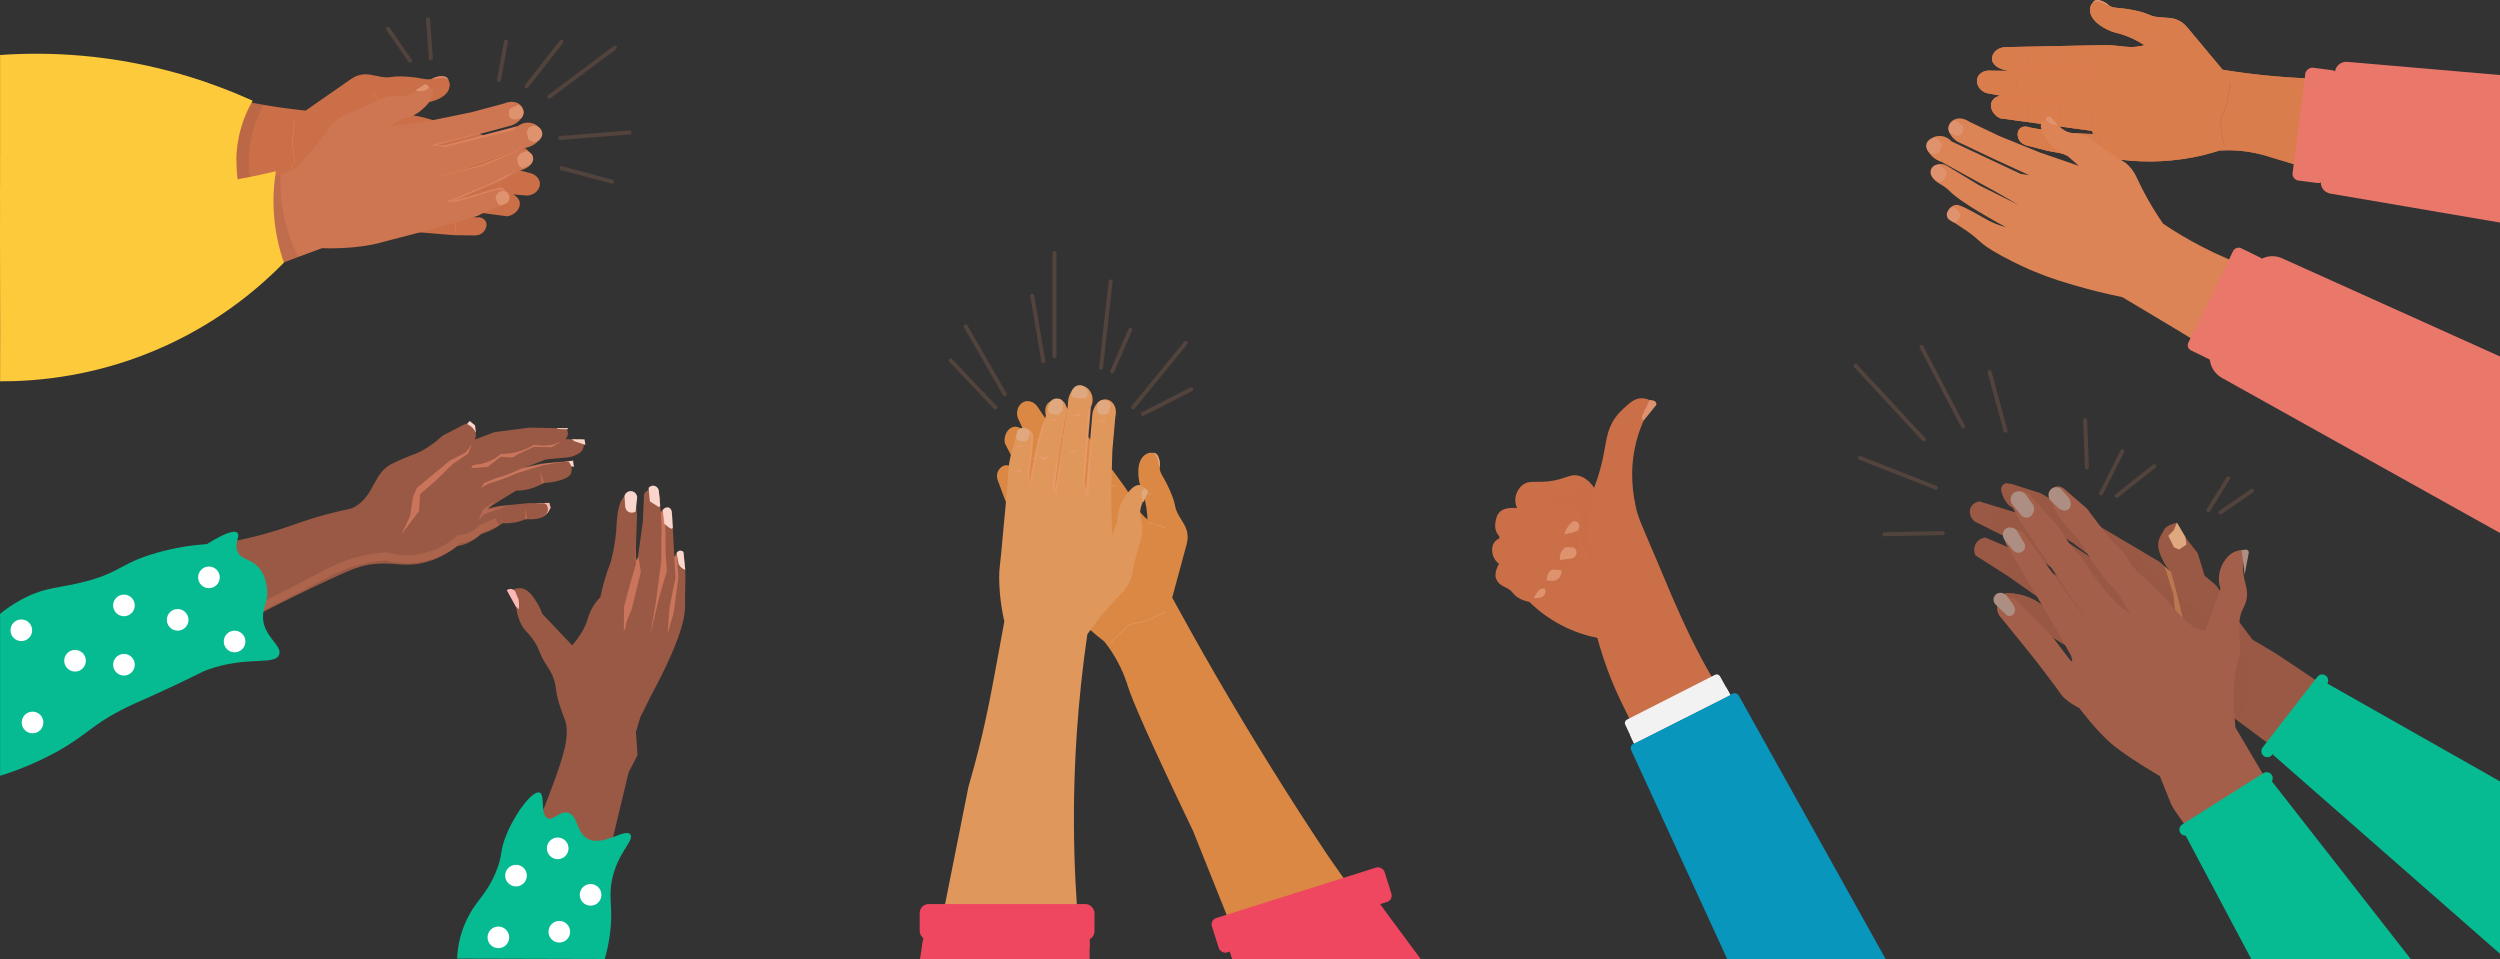 <?xml version="1.0" encoding="UTF-8"?><svg xmlns="http://www.w3.org/2000/svg" viewBox="0 0 2621.06 1005.43"><rect x="0" y="0" width="2621.06" height="1005.43" fill="#333333" stroke="none"/><defs><style>.cls-1,.cls-2{fill:#0996bc;}.cls-3{fill:#fab7b6;}.cls-4{fill:#fff;}.cls-5{fill:#ce7651;}.cls-6,.cls-7,.cls-8{fill:#995944;}.cls-9,.cls-10,.cls-11,.cls-7,.cls-12,.cls-13,.cls-8,.cls-14,.cls-15,.cls-16,.cls-17,.cls-18,.cls-19,.cls-20,.cls-21,.cls-2,.cls-22,.cls-23,.cls-24{mix-blend-mode:multiply;}.cls-9,.cls-11,.cls-16,.cls-18,.cls-20,.cls-21,.cls-24{opacity:.5;}.cls-9,.cls-25{fill:#fcca3a;}.cls-26,.cls-23{fill:#ef4760;}.cls-10{opacity:.2;}.cls-11,.cls-19,.cls-27{fill:#cb6f48;}.cls-28{isolation:isolate;}.cls-29,.cls-20{fill:#df975c;}.cls-7,.cls-12,.cls-30,.cls-14,.cls-15,.cls-31,.cls-17,.cls-19{opacity:.3;}.cls-32{fill:#a35f49;}.cls-12,.cls-33,.cls-21{fill:#fa9172;}.cls-34,.cls-17,.cls-18{fill:#da7d4d;}.cls-13,.cls-35{fill:#f2f2f2;}.cls-36{fill:#df926e;}.cls-15,.cls-24{fill:#fb9d82;}.cls-37{fill:#dfa87f;}.cls-31{mix-blend-mode:screen;}.cls-38{fill:#996953;}.cls-39{fill:#dc8456;}.cls-40{fill:#fad5cb;}.cls-41{fill:#da8844;}.cls-42{fill:#e9786a;}.cls-43{fill:#06bb92;}.cls-44{fill:#ad8e82;}</style></defs><g class="cls-28"><g id="dark"><path class="cls-41" d="m1392.95,898.26c-39.78-59.71-79.5-123.25-118.52-190.68-15.77-27.26-30.92-54.28-45.47-81.01,5.07-18.7,10.13-37.41,15.2-56.11.54-1.98,1.15-5.04.97-8.72-.43-8.77-4.99-13.75-9.22-21.28-5.72-10.19-1.86-9.08-9.12-25.8-7.31-16.83-11.19-17.88-10.99-25.69.06-2.41.56-7.47-2.57-11.14-.71-.83-2.46-2.59-5.09-3.08-4.14-.77-7.69,2.12-8.49,2.78-8.48,6.92-7.08,24.15-3.11,35.22.52,1.44,1.01,2.59,1.33,3.31,1.55,4.57,3.03,10.05,4.02,16.33.7,4.49,1.03,8.64,1.14,12.36-1.58-1.34-3.92-3.47-6.42-6.38-5.86-6.82-7.43-11.91-12.97-21.05-1.72-2.84-4.32-6.88-7.87-11.57-19.05-26.07-38.11-52.14-57.16-78.22-.22-.35-5.29-8.07-13.26-7.47-.66.05-4.19.31-6.62,2.67-4.36,4.23-3.89,13.98,2.38,23.39-4.21-6.21-8.42-12.41-12.63-18.62-3.03-5.29-8.8-7.92-13.59-6.7-6.28,1.61-10.73,9.81-7.57,17.79,1.89,4.15,3.77,8.31,5.66,12.46-.64-.58-5.19-4.59-10.38-3.5-5.84,1.23-10.58,8.49-9.12,17.13,14.83,28.84,29.66,57.69,44.49,86.53-.7.92-1.39,1.84-2.09,2.76-5.53-8.24-11.18-17.31-16.74-27.22-6.16-10.98-11.4-21.52-15.87-31.42-.72-3.83-3.47-6.82-6.86-7.49-5.44-1.06-9.1,4.5-9.48,5.1-3.03,4.77-1.09,9.99-.86,10.6,2.63,7.06,5.26,14.11,7.89,21.17l16.99,37.37,12.74,17.3c8.55,18.85,22.43,43.3,44.99,67.1,9.92,10.47,19.87,19.07,29.1,26.08,2.68,3.37,6.64,8.65,10.75,15.53,9.15,15.32,13.02,28.42,13.99,31.53,4.37,14.01,21.05,53.03,68.37,151.73,17.93,44.83,35.73,89.24,53.67,134.07h163.75c-25.22-35.87-50.14-71.31-75.36-107.18Z"/><path class="cls-37" d="m1211.68,477.17c1.94,2.19,2.18,4.69,2.22,5.51l1.94,8.32c.67-4.29.03-7.61-.51-9.54-.7-2.47-1.45-5.01-3.77-6.17-1.28-.64-2.57-.64-3.42-.54.8.3,2.26.97,3.54,2.42Z"/><g class="cls-22"><rect class="cls-29" x="1085.68" y="456.86" width="16.81" height=".84" transform="translate(-81.89 609.65) rotate(-30.07)"/></g><g class="cls-22"><rect class="cls-29" x="1105.79" y="489.31" width="17.49" height=".84" transform="translate(-90.82 660.44) rotate(-31.78)"/></g><g class="cls-22"><rect class="cls-29" x="1122.97" y="522.59" width="21.48" height=".84" transform="translate(-89.29 774.24) rotate(-36.37)"/></g><g class="cls-22"><rect class="cls-29" x="1110.86" y="451.99" width="19.58" height=".84" transform="translate(-64.24 690.25) rotate(-33.33)"/></g><g class="cls-22"><rect class="cls-29" x="1132.78" y="481.24" width="17.87" height=".84" transform="translate(-95.86 544.18) rotate(-25.77)"/></g><g class="cls-22"><rect class="cls-29" x="1150.07" y="511.15" width="20.88" height=".84" transform="translate(-99.01 362.89) rotate(-17.06)"/></g><g class="cls-22"><rect class="cls-29" x="1068.83" y="483.59" width="17.25" height=".84" transform="translate(-90.16 662.43) rotate(-32.88)"/></g><g class="cls-22"><rect class="cls-29" x="1086.05" y="512.57" width="15.59" height=".84" transform="translate(-105.68 657.23) rotate(-31.98)"/></g><g class="cls-22"><rect class="cls-29" x="1099.71" y="542.58" width="19.94" height=".84" transform="translate(-114.69 707.79) rotate(-33.74)"/></g><g class="cls-22"><rect class="cls-29" x="1055.57" y="518.8" width="13.82" height=".84" transform="translate(-117.9 447.39) rotate(-22.56)"/></g><g class="cls-22"><rect class="cls-29" x="1066.89" y="543.75" width="16.24" height=".84" transform="translate(-129.69 565.56) rotate(-27.87)"/></g><g class="cls-22"><rect class="cls-29" x="1081.21" y="567.38" width="17.58" height=".84" transform="translate(-65.98 985.18) rotate(-47.37)"/></g><g class="cls-22"><rect class="cls-29" x="1213.13" y="540.69" width=".84" height="19.8" transform="translate(311.87 1531.82) rotate(-71.82)"/></g><g class="cls-22"><rect class="cls-29" x="1200.16" y="517.32" width="7.63" height=".84" transform="translate(-73.4 224.63) rotate(-10.35)"/></g><g class="cls-22"><polygon class="cls-29" points="1164.67 674.6 1164.02 674.06 1168.71 668.4 1183.81 654.56 1183.92 654.53 1200.97 650.86 1222.53 640.89 1222.89 641.65 1201.19 651.67 1184.21 655.33 1169.31 668.98 1164.67 674.6"/></g><path class="cls-29" d="m1052.93,651.55c-1.17,6.57-2.91,16.26-5.07,27.99-6.19,33.62-10,54.28-14.58,75.25-3.75,17.16-9.46,41.15-17.92,70.03-11.99,60.35-23.99,120.27-35.98,180.62h154.67c-7.59-68.79-10.99-147.49-5.25-234.67,2.45-37.25,6.34-72.56,11.2-105.77,8.75-12.5,16.6-21.94,22-28.09,13.77-15.7,17.81-17.17,22.45-26.99,3.6-7.61,1-6.36,8.19-32.14,3.59-12.87,4.95-15.75,5.02-22.53.11-11.26-3.57-12.32-2.04-20.97,1.77-10.02,7.76-14.56,5.13-20.65-.16-.38-1.82-4.08-5.2-4.95-7.77-2-16.83,12.97-17.68,14.38-2.33,3.85-6.23,11.69-6.36,23.41-1.84,4.83-3.67,9.66-5.51,14.49-.37-14.16-.74-28.33-1.1-42.49.44-15.34.88-30.69,1.31-46.03,1.04-11.74,2.07-23.48,3.11-35.22,1.74-6.93-.21-13.53-4.79-16.65-.68-.46-3.23-2.09-6.52-1.86-5.73.4-11.1,6.29-12.65,14.71-1.18,13.51-2.36,27.01-3.54,40.52-1.04,13.88-2.07,27.76-3.11,41.64l-1.85-8.74c2.2-26.57,4.4-53.13,6.6-79.7.66-1.23,3.12-6.16,1.51-12.15-.35-1.29-1.8-6.7-6.98-9.36-.91-.46-4.67-2.4-8.72-.97-3.35,1.18-4.96,3.97-6.38,6.42-3.06,5.29-3.42,10.7-3.27,14.14-3.3,22.14-6.6,44.29-9.89,66.43l-4.16,24.64c1.6-15.23,3.2-30.46,4.8-45.69,2.47-12.96,4.94-25.91,7.4-38.87,1.23-5.03-.91-10.05-4.89-12.13-3.61-1.89-7.85-.9-10.48,1.02-3.71,2.71-4.4,7.42-4.87,10.24-2.61,15.47-4.66,8.47-11.01,37.82-1.62,7.49-2.62,13.22-3.72,19.45-1.71,9.75-2.93,17.95-3.75,23.91-.79-8.2-.37-14.76.15-19.19.82-7.01,2.57-14.58,3.93-27.67.63-6.03.81-9.72-1.67-12.5-2.39-2.68-6.71-3.92-10.03-2.73-5.34,1.91-6.9,9.69-7.8,13.94-1.24,5.85-3.93,11.38-5.37,20.34-1.03,6.43-1.27,11.33-1.35,12.8-1.01,19.87-3.43,39.64-5.1,59.46-3.4,40.42-4.38,38.05-4.26,49.65.21,19.43,3.06,35.22,5.4,45.41Z"/><path class="cls-37" d="m1150.33,423.88c-.08,1.89-.16,3.78-.25,5.66-.02.35.03.7.13,1.03.46,1.46,2.12,5.17,6.93,4.27,5.96-1.12,5.56-3.4,5.56-3.4.55-2.15,1.09-4.3,1.64-6.44.27-1.05-.04-2.18-.82-2.93-2.24-2.16-5.25-3.16-8.07-2.56-1.96.41-3.36,1.49-4.23,2.36-.54.54-.86,1.26-.89,2.02Z"/><path class="cls-37" d="m1124.1,415.72l1.12,1.31c4.76.38,7.48.6,12.23.99l1.43-1.21c.41-.35.71-.8.9-1.3.46-1.29,1.05-3.76-.03-6.34-1.56-3.72-5.88-5.94-9.73-5.05-3.61.83-5.33,4.05-5.73,4.87-.96,1.97-1.01,3.86-.9,5.07.06.62.31,1.2.71,1.67Z"/><path class="cls-37" d="m1102.84,434.19l5.45.44c.88.07,1.75-.25,2.38-.87l2.66-2.63c.53-.52.84-1.22.9-1.96.16-2.08-.01-4.82.21-6.77.06-.55-.02-1.1-.26-1.6-1.09-2.24-2.8-2.61-5.53-2.94-3.54-.43-7.07,1.65-8.57,5.11-.09.21-.15.43-.19.65-.35,1.9-.71,3.8-1.06,5.71-.18.99.13,2,.84,2.71l1.28,1.28c.51.51,1.18.82,1.9.87Z"/><path class="cls-37" d="m1069.33,462.34l3.45.48c1.33.19,2.67-.21,3.68-1.09l.81-.71c.79-.69,1.33-1.62,1.51-2.65.22-1.25.39-2.7.63-3.91.39-2.01-.61-4.08-2.45-4.96-.81-.39-1.77-.63-2.86-.83-3.06-.55-6.15.91-7.58,3.62-.18.33-.29.7-.36,1.07-.24,1.15-.48,2.29-.72,3.44-.31,1.51.14,3.07,1.22,4.17.73.74,1.66,1.22,2.67,1.36Z"/><path class="cls-37" d="m1199.85,511.42c-.82,1.17-1.64,2.35-2.46,3.52-.4,1.78-.8,4.82.17,8.29.36,1.3.85,2.4,1.33,3.31,1.65-3.87,3.29-7.73,4.94-11.6-1.33-1.17-2.66-2.35-3.98-3.52Z"/><path class="cls-27" d="m120.76,65.71c30.46,12.47,66.65,24.88,108.06,34.68,33.23,7.86,64.05,12.69,91.58,15.58,15.91-11.06,31.82-22.12,47.73-33.18,1.69-1.17,4.36-2.78,7.89-3.85,8.4-2.54,14.63.08,23.14,1.52,11.52,1.96,9.18-1.31,27.37-.09,18.31,1.22,20.61,4.53,27.89,1.72,2.25-.87,6.85-3.04,11.36-1.33,1.02.39,3.26,1.44,4.61,3.75,2.12,3.64.58,7.95.24,8.93-3.67,10.31-20.37,14.79-32.12,14.77-1.53,0-2.78-.08-3.56-.14-4.83.08-10.49.52-16.72,1.71-4.47.85-8.49,1.94-12.02,3.09,1.79,1.03,4.59,2.52,8.17,3.9,8.39,3.22,13.72,3,24.18,5.14,3.25.67,7.93,1.75,13.54,3.52,30.96,9.18,61.92,18.35,92.88,27.53.4.09,9.38,2.27,11.5,9.98.18.64,1.11,4.05-.29,7.13-2.52,5.53-11.86,8.37-22.83,5.63,7.26,1.88,14.52,3.76,21.78,5.63,6,1.08,10.42,5.63,10.88,10.55.6,6.45-5.63,13.41-14.21,13.11-4.55-.38-9.09-.76-13.64-1.14.77.41,6.07,3.34,6.79,8.6.81,5.92-4.44,12.82-13.07,14.35-32.15-4.27-64.3-8.53-96.45-12.8-.63.97-1.27,1.93-1.9,2.9,9.62,2.44,20.06,4.7,31.26,6.61,12.41,2.11,24.1,3.5,34.92,4.38,3.85-.61,7.59.97,9.36,3.95,2.83,4.76-1.18,10.08-1.62,10.64-3.48,4.46-9.04,4.39-9.69,4.37-7.53-.1-15.06-.21-22.59-.31l-40.91-3.43-20.57-6.18c-20.63-1.71-48.32-6.57-78.32-19.8-13.2-5.82-24.64-12.3-34.35-18.63-4.08-1.39-10.38-3.34-18.24-4.9-16.47-3.26-29.36-2.75-34.4-2.57-20.32.72-80.14,1.98-161.38,4.22-1.42-16.08-1.69-41.27,6.4-70.53,7.3-26.4,18.68-46.25,27.35-58.98Z"/><path class="cls-36" d="m466.91,82c-2.72-1.09-5.15-.47-5.94-.24l-8.49.97c3.82-2.07,7.16-2.59,9.16-2.73,2.56-.17,5.2-.32,7.08,1.47,1.03.99,1.47,2.21,1.66,3.04-.55-.65-1.68-1.8-3.47-2.52Z"/><g class="cls-22"><rect class="cls-34" x="516.78" y="185.64" width="16.81" height=".84" transform="translate(247.32 669.01) rotate(-79.59)"/></g><g class="cls-22"><rect class="cls-34" x="479.01" y="177.3" width="17.49" height=".84" transform="translate(211.98 617.53) rotate(-77.93)"/></g><g class="cls-22"><rect class="cls-34" x="439.22" y="170.42" width="21.48" height=".84" transform="translate(156.78 552.55) rotate(-73.26)"/></g><g class="cls-22"><rect class="cls-34" x="511.05" y="158.99" width="19.58" height=".84" transform="translate(242.38 627.54) rotate(-76.27)"/></g><g class="cls-22"><rect class="cls-34" x="477.28" y="148.98" width="17.87" height=".84" transform="translate(285.87 616.93) rotate(-83.89)"/></g><g class="cls-22"><rect class="cls-34" x="451.3" y="131.33" width=".84" height="20.88" transform="translate(-5.96 20.62) rotate(-2.6)"/></g><g class="cls-22"><rect class="cls-34" x="496.98" y="210.29" width="17.25" height=".84" transform="translate(184.96 654.81) rotate(-76.79)"/></g><g class="cls-22"><rect class="cls-34" x="465.01" y="204.6" width="15.59" height=".84" transform="translate(171.77 623.3) rotate(-77.7)"/></g><g class="cls-22"><rect class="cls-34" x="429.24" y="199.78" width="19.94" height=".84" transform="translate(138.19 577.53) rotate(-75.92)"/></g><g class="cls-22"><rect class="cls-34" x="470.58" y="236.24" width="13.82" height=".84" transform="translate(216.93 701.54) rotate(-87.09)"/></g><g class="cls-22"><rect class="cls-34" x="441.65" y="232.82" width="16.24" height=".84" transform="translate(154.75 645.14) rotate(-81.8)"/></g><g class="cls-22"><rect class="cls-34" x="413.69" y="226.66" width="17.58" height=".84" transform="translate(24.72 495.1) rotate(-62.23)"/></g><g class="cls-22"><rect class="cls-34" x="396.72" y="95.03" width=".84" height="19.8" transform="translate(19.1 265.61) rotate(-37.83)"/></g><g class="cls-22"><rect class="cls-34" x="430.88" y="99.09" width=".84" height="7.63" transform="translate(-10.95 70.93) rotate(-9.28)"/></g><g class="cls-22"><polygon class="cls-34" points="297.51 193.1 296.79 192.67 300.54 186.35 308.36 167.79 306.09 150.52 306.1 150.47 308.24 126.76 309.08 126.84 306.94 150.5 309.23 167.91 309.18 168.01 301.29 186.73 297.51 193.1"/></g><path class="cls-19" d="m261.1,172.98c10.51.72,26.47.27,42.44-7.72,22.94-11.48,20.1-25.61,47.91-45.39,17.08-12.15,42.27-23.98,59.43-22.75,2.06.15,9.13.85,18.75.06,7.46-.62,13.53-1.9,17.54-2.9l-47.76,29.35,34.05-2.66,30.29,7.61c40.96,13.36,72.52,36.64,71.99,59.25-.71,30.47-59.57,54.64-106.39,52.24-54.4-2.79-89.47-41.27-98.08-51.28-23.39-.43-46.79-.86-70.18-1.28v-14.53Z"/><path class="cls-5" d="m337.61,260.19c-6.27,2.29-15.51,5.68-26.69,9.84-32.04,11.92-51.73,19.24-71.59,27.38-16.26,6.66-38.89,16.44-65.87,29.76-1.82.47-4.93,1.06-8.63.6-31.48-3.97-60.75-79.18-36.27-106.75,5.38-6.06,12.63-9.01,19.24-10.5,17.71-.02,37.65-1.2,59.27-4.43,41.44-6.18,75.93-17.92,102.24-29.33,10.8-10.78,18.73-20.15,23.86-26.53,13.08-16.28,13.83-20.51,22.7-26.78,6.87-4.86,6.09-2.09,30.24-13.63,12.05-5.76,14.65-7.6,21.32-8.84,11.07-2.05,12.75,1.38,21-1.62,9.56-3.48,13-10.16,19.45-8.63.4.1,4.34,1.09,5.78,4.27,3.32,7.31-9.86,18.82-11.1,19.9-3.39,2.96-10.44,8.16-21.96,10.32-4.44,2.65-8.88,5.29-13.32,7.94,14.01-2.09,28.03-4.18,42.04-6.26,15.04-3.09,30.07-6.17,45.11-9.26,11.38-3.05,22.77-6.1,34.15-9.16,6.52-2.91,13.36-2.13,17.23,1.84.57.59,2.62,2.82,2.96,6.1.59,5.72-4.28,12.02-12.3,15.01-13.1,3.5-26.2,7-39.29,10.49-13.49,3.42-26.98,6.85-40.47,10.27l8.93.31c25.79-6.76,51.57-13.53,77.36-20.29,1.1-.86,5.53-4.14,11.7-3.59,1.33.12,6.91.61,10.43,5.25.61.81,3.17,4.18,2.46,8.42-.58,3.5-3.05,5.58-5.22,7.4-4.68,3.93-9.95,5.22-13.36,5.67-21.24,7.08-42.48,14.16-63.72,21.24l-23.55,8.37c14.72-4.21,29.44-8.42,44.17-12.63,12.33-4.67,24.67-9.34,37-14.02,4.74-2.08,10.05-.85,12.79,2.72,2.48,3.23,2.25,7.58.81,10.5-2.03,4.13-6.54,5.61-9.24,6.57-14.79,5.24-7.54,6.06-35.34,17.38-7.1,2.89-12.57,4.87-18.51,7.03-9.3,3.37-17.18,5.99-22.9,7.83,8.21-.64,14.6-2.19,18.87-3.46,6.76-2.02,13.91-5.05,26.57-8.66,5.83-1.66,9.43-2.48,12.6-.51,3.05,1.89,5.02,5.93,4.42,9.41-.96,5.59-8.35,8.48-12.38,10.1-15.1,6.08-19.11,8.81-19.11,8.81-37.46,11.65-72.15,20.41-72.15,20.41-32.5,8.21-33.54,9.35-46.08,11.22-18.89,2.81-34.78,2.94-45.66,2.54Z"/><path class="cls-36" d="m546.59,123.85c-2.34.52-4.68,1.03-7.01,1.55,0,0-6.06-.07-5.99-6.13s2.39-6.06,2.39-6.06c2.51-1.13,5.01-2.25,7.52-3.38,3.45,1.71,5.61,5.02,5.5,8.46-.1,2.92-1.8,4.92-2.4,5.57Z"/><path class="cls-36" d="m558.88,148.95l-4.86-2.86c-.67-2.57-1.34-5.15-2.01-7.72l2.86-4.86c.52-.37,3.43-2.37,7.01-1.55,3.94.9,6.86,4.76,6.66,8.71-.19,3.7-3.06,5.95-3.81,6.48-2.41,1.74-4.95,1.81-5.85,1.8Z"/><path class="cls-36" d="m543.9,173.72l-2.01-7.72,3.52-5.08c2.2-.83,4.39-1.66,6.59-2.49,3.18.52,5.8,2.73,6.69,5.67,1.07,3.51-.49,7.48-3.84,9.51-2.42.9-4.84,1.81-7.26,2.71l-3.7-2.61Z"/><path class="cls-36" d="m521.61,213.33l-2.21-6.82,2.72-4.51c1.84-.74,3.68-1.48,5.52-2.23,2.77.45,5.16,2.39,6.12,4.99,1.14,3.1.05,6.62-2.71,8.43-2.03.81-4.05,1.62-6.08,2.42l-3.35-2.29Z"/><path class="cls-36" d="m450.21,91.24l-3.04,3.03c-1.68.7-4.61,1.62-8.2,1.27-1.34-.13-2.51-.42-3.49-.74,3.52-2.29,7.05-4.58,10.57-6.87,1.39,1.1,2.77,2.21,4.16,3.31Z"/><path class="cls-34" d="m2536.06,77.45c-32.68,3.97-70.86,6.36-113.39,4.86-34.12-1.2-65.12-4.71-92.44-9.2-12.42-14.87-24.84-29.75-37.26-44.62-1.32-1.58-3.47-3.83-6.59-5.8-7.43-4.68-14.13-3.79-22.72-4.65-11.63-1.16-8.51-3.69-26.37-7.33-17.98-3.66-21.07-1.09-27.35-5.72-1.94-1.43-5.8-4.74-10.6-4.28-1.09.1-3.53.53-5.44,2.4-3.01,2.95-2.67,7.52-2.59,8.55.81,10.92,15.73,19.65,27.07,22.74,1.47.4,2.7.66,3.47.8,4.64,1.35,9.98,3.28,15.68,6.07,4.08,2,7.67,4.11,10.78,6.16-2,.52-5.09,1.22-8.91,1.6-8.94.89-14.02-.74-24.68-1.44-3.31-.22-8.11-.41-13.99-.19-32.29.66-64.57,1.32-96.86,1.98-.41-.02-9.64-.3-13.73,6.58-.34.57-2.14,3.61-1.61,6.95.96,6,9.23,11.21,20.53,11.46-7.5-.11-15-.22-22.5-.33-6.07-.55-11.54,2.67-13.28,7.3-2.28,6.07,1.88,14.42,10.23,16.4,4.48.83,8.97,1.67,13.45,2.5-.85.19-6.74,1.62-8.83,6.5-2.35,5.49.89,13.54,8.81,17.29,32.13,4.39,64.27,8.78,96.4,13.17.36,1.1.71,2.2,1.07,3.3-9.93-.19-20.59-.77-31.9-1.89-12.53-1.25-24.17-3-34.84-5.02-3.55-1.61-7.58-1.07-10.07,1.33-3.99,3.85-1.53,10.04-1.26,10.69,2.17,5.22,7.56,6.62,8.19,6.78,7.29,1.89,14.58,3.78,21.87,5.67l40.36,7.51,21.47-.52c20.35,3.8,48.34,6.45,80.77,1.62,14.27-2.12,27.01-5.34,38.05-8.88,4.3-.26,10.9-.48,18.89.1,16.75,1.21,29.05,5.11,33.85,6.62,19.41,6.07,76.76,23.1,154.52,46.76,5.62-15.13,12.54-39.36,12.48-69.71-.06-27.39-5.78-49.54-10.78-64.12Z"/><path class="cls-36" d="m2197.92,1.6c2.91-.33,5.1.91,5.79,1.34l7.93,3.18c-3.13-3.01-6.22-4.39-8.11-5.05-2.42-.85-4.93-1.68-7.22-.45-1.26.68-2,1.74-2.41,2.49.71-.48,2.09-1.29,4.01-1.51Z"/><g class="cls-14"><rect class="cls-27" x="2105.79" y="86.13" width="16.81" height=".84" transform="translate(1846.32 2185.49) rotate(-85.07)"/></g><g class="cls-14"><rect class="cls-27" x="2143.76" y="87.98" width="17.49" height=".84" transform="translate(1942.17 2232.43) rotate(-86.75)"/></g><g class="cls-14"><rect class="cls-27" x="2190.35" y="81.03" width=".84" height="21.48" transform="translate(-1.58 53.03) rotate(-1.39)"/></g><g class="cls-14"><rect class="cls-27" x="2115.65" y="61.57" width="19.58" height=".84" transform="translate(2003.35 2184.82) rotate(-88.38)"/></g><g class="cls-14"><rect class="cls-27" x="2152.55" y="61.08" width="17.87" height=".84" transform="translate(1754.28 2185.17) rotate(-80.78)"/></g><g class="cls-14"><rect class="cls-27" x="2186.33" y="62.84" width="20.88" height=".84" transform="translate(1460.65 2133.99) rotate(-72.08)"/></g><g class="cls-14"><rect class="cls-27" x="2117.93" y="115.07" width="17.25" height=".84" transform="translate(1932.31 2236.31) rotate(-87.88)"/></g><g class="cls-14"><rect class="cls-27" x="2151.9" y="118.27" width="15.59" height=".84" transform="translate(1927.3 2269.12) rotate(-86.98)"/></g><g class="cls-14"><rect class="cls-27" x="2183.4" y="122.5" width="19.94" height=".84" transform="translate(2021.14 2312.97) rotate(-88.71)"/></g><g class="cls-14"><rect class="cls-27" x="2139.91" y="147.54" width="13.82" height=".84" transform="translate(1540.91 2212.8) rotate(-77.59)"/></g><g class="cls-14"><rect class="cls-27" x="2166.32" y="151.57" width="16.24" height=".84" transform="translate(1753.97 2290.81) rotate(-82.88)"/></g><g class="cls-14"><rect class="cls-27" x="2201.98" y="144.48" width=".84" height="17.58" transform="translate(18.51 476.81) rotate(-12.41)"/></g><g class="cls-14"><rect class="cls-27" x="2249.24" y="41.75" width="19.8" height=".84" transform="translate(425.47 1362.45) rotate(-36.82)"/></g><g class="cls-14"><rect class="cls-27" x="2222.92" y="30.76" width="7.63" height=".84" transform="translate(1269.25 2041.79) rotate(-65.34)"/></g><g class="cls-22"><polygon class="cls-27" points="2331.91 153.55 2329.95 146.47 2327.27 126.16 2334.08 109.98 2338.28 86.59 2339.1 86.74 2334.87 110.26 2328.13 126.28 2330.78 146.3 2332.72 153.33 2331.91 153.55"/></g><path class="cls-18" d="m2109.08,74.38c5.47-.22,10.95-.45,16.42-.67,4.74.28,9.71.45,14.89.48,6.94.03,13.52-.2,19.7-.61,5.61.39,11.63.62,18,.58,5.49-.03,10.7-.24,15.61-.58,1.29.23,2.58.46,3.88.69-2.26.96-4.51,1.91-6.77,2.87-6.19-.66-12.95-1.11-20.2-1.22-6.18-.09-12,.08-17.41.42-1.59-.04-3.18-.07-4.78-.11-11.18-.24-22.3-.39-33.34-.46-4.86-.02-9.72-.03-14.57-.05-1.35-.2-2.78-.46-2.77-.69.02-.38,3.8-.6,11.35-.65Z"/><polygon class="cls-18" points="2096.99 100.26 2192.37 106.87 2093.62 103.56 2096.99 100.26"/><path class="cls-34" d="m2536.06,77.45c-32.68,3.97-70.86,6.36-113.39,4.86-34.12-1.2-65.12-4.71-92.44-9.2-12.42-14.87-24.84-29.75-37.26-44.62-1.32-1.58-3.47-3.83-6.59-5.8-7.43-4.68-14.13-3.79-22.72-4.65-11.63-1.16-8.51-3.69-26.37-7.33-17.98-3.66-21.07-1.09-27.35-5.72-1.94-1.43-5.8-4.74-10.6-4.28-1.09.1-3.53.53-5.44,2.4-3.01,2.95-2.67,7.52-2.59,8.55.81,10.92,15.73,19.65,27.07,22.74,1.47.4,2.7.66,3.47.8,4.64,1.35,9.98,3.28,15.68,6.07,4.08,2,7.67,4.11,10.78,6.16-2,.52-5.09,1.22-8.91,1.6-8.94.89-14.02-.74-24.68-1.44-3.31-.22-8.11-.41-13.99-.19-32.29.66-64.57,1.32-96.86,1.98-.41-.02-9.64-.3-13.73,6.58-.34.57-2.14,3.61-1.61,6.95.96,6,9.23,11.21,20.53,11.46-7.5-.11-15-.22-22.5-.33-6.07-.55-11.54,2.67-13.28,7.3-2.28,6.07,1.88,14.42,10.23,16.4,4.48.83,8.97,1.67,13.45,2.5-.85.19-6.74,1.62-8.83,6.5-2.35,5.49.89,13.54,8.81,17.29,32.13,4.39,64.27,8.78,96.4,13.17.36,1.1.71,2.2,1.07,3.3-9.93-.19-20.59-.77-31.9-1.89-12.53-1.25-24.17-3-34.84-5.02-3.55-1.61-7.58-1.07-10.07,1.33-3.99,3.85-1.53,10.04-1.26,10.69,2.17,5.22,7.56,6.62,8.19,6.78,7.29,1.89,14.58,3.78,21.87,5.67l40.36,7.51,21.47-.52c20.35,3.8,48.34,6.45,80.77,1.62,14.27-2.12,27.01-5.34,38.05-8.88,4.3-.26,10.9-.48,18.89.1,16.75,1.21,29.05,5.11,33.85,6.62,19.41,6.07,76.76,23.1,154.52,46.76,5.62-15.13,12.54-39.36,12.48-69.71-.06-27.39-5.78-49.54-10.78-64.12Z"/><path class="cls-17" d="m2168.82,121.55c-26.44-4.13-56.95.66-77.94-18.35-1.09.91-2.08,2.07-2.72,3.56-2.35,5.49.89,13.54,8.81,17.29,32.13,4.39,64.27,8.78,96.4,13.17.36,1.1.71,2.2,1.07,3.3-9.93-.19-20.59-.77-31.9-1.89-12.53-1.25-24.17-3-34.84-5.02-3.55-1.61-7.58-1.07-10.07,1.33-3.99,3.85-1.53,10.04-1.26,10.69,2.17,5.22,7.56,6.62,8.19,6.78,7.29,1.89,14.58,3.78,21.87,5.67l40.36,7.51,21.47-.52c13.61,2.54,30.65,4.56,50.15,4.17,47.73-3.29,58.47-7.24,58.61-10.4.33-7.8-63.88-14.2-119.63-30.57-6.28-1.84-15.43-4.67-28.58-6.72Z"/><path class="cls-36" d="m2197.92,1.6c2.91-.33,5.1.91,5.79,1.34l7.93,3.18c-3.13-3.01-6.22-4.39-8.11-5.05-2.42-.85-4.93-1.68-7.22-.45-1.26.68-2,1.74-2.41,2.49.71-.48,2.09-1.29,4.01-1.51Z"/><g class="cls-14"><rect class="cls-27" x="2105.79" y="86.13" width="16.81" height=".84" transform="translate(1846.32 2185.49) rotate(-85.07)"/></g><g class="cls-14"><rect class="cls-27" x="2143.76" y="87.98" width="17.49" height=".84" transform="translate(1942.17 2232.43) rotate(-86.75)"/></g><g class="cls-14"><rect class="cls-27" x="2190.35" y="81.03" width=".84" height="21.48" transform="translate(-1.58 53.03) rotate(-1.39)"/></g><g class="cls-14"><rect class="cls-27" x="2115.65" y="61.57" width="19.58" height=".84" transform="translate(2003.35 2184.82) rotate(-88.38)"/></g><g class="cls-14"><rect class="cls-27" x="2152.55" y="61.08" width="17.87" height=".84" transform="translate(1754.28 2185.17) rotate(-80.78)"/></g><g class="cls-14"><rect class="cls-27" x="2186.33" y="62.84" width="20.88" height=".84" transform="translate(1460.65 2133.99) rotate(-72.08)"/></g><g class="cls-14"><rect class="cls-27" x="2117.93" y="115.07" width="17.25" height=".84" transform="translate(1932.31 2236.31) rotate(-87.88)"/></g><g class="cls-14"><rect class="cls-27" x="2151.9" y="118.27" width="15.59" height=".84" transform="translate(1927.3 2269.12) rotate(-86.98)"/></g><g class="cls-14"><rect class="cls-27" x="2183.4" y="122.5" width="19.94" height=".84" transform="translate(2021.14 2312.97) rotate(-88.71)"/></g><g class="cls-14"><rect class="cls-27" x="2139.91" y="147.54" width="13.82" height=".84" transform="translate(1540.91 2212.8) rotate(-77.59)"/></g><g class="cls-14"><rect class="cls-27" x="2166.32" y="151.57" width="16.24" height=".84" transform="translate(1753.97 2290.81) rotate(-82.88)"/></g><g class="cls-14"><rect class="cls-27" x="2201.98" y="144.48" width=".84" height="17.58" transform="translate(18.51 476.81) rotate(-12.41)"/></g><g class="cls-14"><rect class="cls-27" x="2249.24" y="41.75" width="19.8" height=".84" transform="translate(425.47 1362.45) rotate(-36.82)"/></g><g class="cls-14"><rect class="cls-27" x="2222.92" y="30.76" width="7.63" height=".84" transform="translate(1269.25 2041.79) rotate(-65.34)"/></g><g class="cls-22"><polygon class="cls-27" points="2331.91 153.55 2329.95 146.47 2327.27 126.16 2334.08 109.98 2338.28 86.59 2339.1 86.74 2334.87 110.26 2328.13 126.28 2330.78 146.3 2332.72 153.33 2331.91 153.55"/></g><path class="cls-18" d="m2109.08,74.38c5.47-.22,10.95-.45,16.42-.67,4.74.28,9.71.45,14.89.48,6.94.03,13.52-.2,19.7-.61,5.61.39,11.63.62,18,.58,5.49-.03,10.7-.24,15.61-.58,1.29.23,2.58.46,3.88.69-2.26.96-4.51,1.91-6.77,2.87-6.19-.66-12.95-1.11-20.2-1.22-6.18-.09-12,.08-17.41.42-1.59-.04-3.18-.07-4.78-.11-11.18-.24-22.3-.39-33.34-.46-4.86-.02-9.72-.03-14.57-.05-1.35-.2-2.78-.46-2.77-.69.02-.38,3.8-.6,11.35-.65Z"/><polygon class="cls-18" points="2096.99 100.26 2192.37 106.87 2093.62 103.56 2096.99 100.26"/><path class="cls-39" d="m2224.89,311.45c5.75,3.39,14.22,8.4,24.46,14.52,29.35,17.54,47.38,28.31,65.43,39.92,14.78,9.5,35.26,23.23,59.37,41.23,1.7.79,4.66,1.94,8.38,2.15,31.68,1.81,74.12-66.83,55.05-98.39-4.19-6.94-10.79-11.15-17.02-13.82-17.42-3.24-36.81-8.02-57.49-15.12-39.63-13.6-71.42-31.4-95.21-47.41-8.66-12.56-14.76-23.21-18.65-30.42-9.91-18.38-9.88-22.68-17.46-30.45-5.88-6.02-5.61-3.16-27.26-18.89-10.81-7.86-13.03-10.14-19.36-12.56-10.51-4.03-12.79-.96-20.36-5.4-8.77-5.15-10.94-12.35-17.56-12.02-.41.02-4.46.28-6.46,3.15-4.59,6.58,6.28,20.29,7.31,21.59,2.79,3.52,8.79,9.92,19.72,14.13,3.89,3.41,7.77,6.81,11.66,10.22-13.4-4.6-26.8-9.2-40.21-13.79-14.23-5.76-28.45-11.53-42.68-17.29-10.64-5.07-21.28-10.14-31.92-15.2-5.88-4.05-12.75-4.52-17.28-1.32-.67.47-3.09,2.3-4.02,5.46-1.62,5.52,2.02,12.6,9.37,16.99,12.25,5.82,24.49,11.64,36.74,17.45,12.65,5.82,25.29,11.63,37.94,17.45l-8.84-1.32c-24.13-11.33-48.26-22.67-72.39-34-.92-1.05-4.69-5.07-10.85-5.66-1.33-.13-6.91-.66-11.21,3.27-.75.69-3.87,3.54-3.95,7.84-.07,3.55,1.98,6.04,3.79,8.22,3.89,4.72,8.83,6.94,12.11,8,19.6,10.82,39.2,21.64,58.8,32.45l21.64,12.5c-13.71-6.81-27.43-13.62-41.14-20.44-11.28-6.83-22.56-13.67-33.84-20.5-4.29-2.91-9.73-2.66-13.07.35-3.03,2.72-3.58,7.04-2.7,10.18,1.24,4.42,5.42,6.71,7.89,8.14,13.59,7.84,6.31,7.33,31.6,23.51,6.45,4.13,11.47,7.07,16.93,10.27,8.54,5,15.8,9.01,21.1,11.86-7.96-2.12-13.96-4.8-17.93-6.83-6.28-3.21-12.76-7.49-24.55-13.34-5.43-2.69-8.83-4.15-12.3-2.79-3.34,1.3-6.01,4.92-6.06,8.45-.07,5.67,6.68,9.85,10.34,12.18,28,17.76,17.02,16.39,44.77,31.67,16.56,9.12,29.95,14.83,34.94,16.91,18.44,7.68,32.85,11.82,48,16.12,11.54,3.28,26.58,7.17,44.44,10.79Z"/><path class="cls-36" d="m2044.54,139.61c2.02.85,4.03,1.7,6.05,2.56.12.05.24.08.36.1,1.04.11,5.89.35,6.81-4.97,1.03-5.97-1.25-6.4-1.25-6.4-2.08-1.44-4.16-2.88-6.24-4.31-.34-.24-.78-.31-1.17-.17-3.38,1.19-5.83,3.92-6.31,7.12-.38,2.49.55,4.54,1.12,5.53.14.25.37.44.63.55Z"/><path class="cls-36" d="m2027.95,161.72c1.38-.5,2.76-1,4.14-1.5.45-.16.82-.49,1.01-.93.89-2,1.79-4.36,2.68-6.38.24-.54.21-1.16-.11-1.66-1.14-1.8-2.28-3.24-3.42-5.09-.18-.28-.42-.52-.72-.67-.9-.44-2.26-.92-3.9-.84-3.81.18-7.59,3.29-8.13,7.35-.48,3.67,1.93,6.4,2.57,7.07,1.72,1.81,3.75,2.47,4.88,2.72.34.07.68.05,1-.06Z"/><path class="cls-36" d="m2038.3,187.73l2.16-4.63c.41-.88.46-1.88.14-2.79l-.31-.89c-.24-.69-.67-1.3-1.26-1.73-1.6-1.18-3.67-3.13-5.32-4.41-.81-.63-1.86-.88-2.87-.7-2.54.44-4.76,1.99-5.92,4.24-1.62,3.14-.94,7.14,1.74,9.76.2.2.43.36.68.51,1.53.92,3.07,1.84,4.6,2.76,1.05.63,2.34.7,3.46.19l1.1-.51c.8-.37,1.44-1,1.81-1.8Z"/><path class="cls-36" d="m2052.99,230.97l1.99-3.67c.55-1.02.53-2.25-.06-3.25l-2.16-3.66c-.29-.5-.71-.91-1.21-1.2-1.02-.59-1.93-1.01-2.94-1.59-.81-.46-1.79-.59-2.67-.28-1.7.61-2.78,2.19-3.86,4.02-1.61,2.73-1.28,6.2.85,8.49.18.2.4.36.63.51,1.23.78,2.47,1.56,3.7,2.33.93.59,2.09.67,3.1.22l1.07-.48c.67-.3,1.22-.8,1.56-1.45Z"/><path class="cls-36" d="m2145.27,125.49c.67.97,1.34,1.94,2.01,2.9,1.67,1.08,4.36,2.44,7.83,2.73.89.07,1.73.07,2.49.01-2.69-2.93-5.38-5.86-8.07-8.78-2.46-.3-4.3.55-4.59,1.68-.05.21-.12.71.33,1.45Z"/><polygon class="cls-26" points="1281.99 970.55 1437.5 935.24 1489.46 1005.43 1291.83 1005.43 1281.99 970.55"/><rect class="cls-26" x="1269.78" y="935.18" width="189.78" height="37.83" rx="7" ry="7" transform="translate(-223.9 455.03) rotate(-17.52)"/><rect class="cls-42" x="2273.64" y="301.48" width="119.29" height="34.31" rx="5.95" ry="5.95" transform="translate(1020.31 2273.59) rotate(-63.89)"/><rect class="cls-42" x="2367.71" y="114.26" width="119.29" height="34.31" rx="7.07" ry="7.07" transform="translate(1985.66 2521.87) rotate(-82.63)"/><g class="cls-16"><rect class="cls-42" x="2413.7" y="165.86" width="9.25" height="27.84" transform="translate(1815.31 2528.61) rotate(-79.85)"/></g><g class="cls-16"><rect class="cls-42" x="2417.44" y="143.06" width="9.25" height="30.07" transform="translate(1935.71 2536.09) rotate(-82.18)"/></g><g class="cls-16"><rect class="cls-42" x="2421.56" y="114.46" width="9.25" height="31.73" transform="translate(1928.07 2508.4) rotate(-81.24)"/></g><g class="cls-16"><rect class="cls-42" x="2424.68" y="86.06" width="9.25" height="30.45" transform="translate(1978.51 2490.55) rotate(-81.7)"/></g><g class="cls-16"><rect class="cls-42" x="2427.89" y="65.85" width="9.25" height="31.82" transform="translate(2119.61 2495.45) rotate(-84.54)"/></g><polygon class="cls-15" points="1096.79 436.96 1088.09 469.38 1080.13 511.57 1079.17 514.64 1077.46 502.39 1081.41 460.18 1079.49 451.07 1083.07 455.72 1079.02 505.41 1091.68 449 1096.79 436.96"/><polygon class="cls-40" points="592.23 483.88 600.8 482.95 601.7 489.45 597.02 488.66 592.23 483.88"/><polygon class="cls-40" points="489.47 444.62 492.46 441.36 498.01 445.93 498.86 452.23 498.23 453.71 489.47 444.62"/><polygon class="cls-3" points="562.23 527.57 575.94 527.23 577.42 532.4 574.38 537.51 570.66 541.11 562.23 527.57"/><path class="cls-6" d="m223.05,571.17c31.46-4.68,55.31-11.26,71.59-16.56,15.89-5.18,26.46-9.75,49.41-15.8,22.34-5.89,22.86-4.33,28.85-8,19.66-12.02,18.79-34.96,37.67-44.39,7-3.5,14.62-6.65,14.62-6.65,8.13-3.36,9.98-3.58,15.39-6.32,5.56-2.82,9.58-5.62,13.13-8.12,6.25-4.39,8.05-7.4,12.13-9.51,7.5-3.88,14.99-7.75,22.49-11.63,6.19,2.18,10.41,6.78,10.6,11.71.04,1.1-.09,2.87-1.17,4.98,6.86-2.6,13.71-5.21,20.57-7.81,12.2-1.59,24.4-3.17,36.6-4.76,12.95.25,25.91.49,38.86.74.31.51,2.74,4.58.96,8.6-.56,1.28-1.39,2.18-2.07,2.78,6.03.09,12.07.18,18.1.27.57,1.33,2.29,5.82.32,10.15-1.63,3.59-4.89,5.1-8.22,6.59-5.29,2.37-9.03,2.23-20.5,3.28-4.52.41-8.18.82-10.48,1.09-2.15.92-4.35,1.82-6.6,2.71-6.97,2.75-13.74,5.07-20.24,7.03,9.66-2.04,19.32-4.08,28.97-6.12,7.24-.62,14.49-1.24,21.73-1.86,1.07,1.19,3.65,4.39,3.61,8.8,0,0-.02,2.12-.84,4.2-1.96,4.93-13.4,8.9-28.72,9.87-3.59,2.13-8.78,4.68-15.39,6.32-5.21,1.29-9.83,1.65-13.45,1.67-5.23,3.12-10.54,6.37-15.91,9.75-4.69,2.95-9.26,5.9-13.72,8.85,3.92-.84,7.84-1.67,11.75-2.5,10.56-1.03,21.02-2.05,31.57-3.09l13.58.2c.72-.11,2.11-.21,3.43.52,3.08,1.71,2.74,6.25,2.71,6.6,0,0-.21,2.41-1.94,4.65-4.87,6.32-20.42,4.91-21.15,4.83-3.55,1.55-8.43,3.23-14.42,4-3.84.49-7.28.5-10.15.32-3.28,2.6-7.73,5.58-13.39,8.07-3.47,1.52-6.72,2.57-9.57,3.29-2.33,2.45-6.21,5.95-11.84,8.72-4.92,2.42-9.41,3.42-12.55,3.87-8.01,6.34-20.68,14.55-37.58,18.01-18.91,3.87-28.74-1.14-48.56.67-14,1.28-23.65,5.11-48.96,16.9-22.42,10.45-50.86,24.23-83.83,41.51-5.47-11.48-10.94-22.96-16.41-34.44-6.99-14.67-13.98-29.35-20.97-44.02Z"/><path class="cls-21" d="m497.67,487.26c3.9-.27,9.8-1.16,16.3-4.13,4.91-2.24,8.63-4.96,11.19-7.17,4.86.02,11.66-.49,19.4-2.83,6.66-2.01,11.93-4.75,15.72-7.1,3,.72,6.88,1.3,11.38,1.11,9.88-.42,17.26-4.32,21.02-6.71l-14.33,8.48-18.15-.49s-19.16,8.25-20.91,10.25c-1.75,2-14.05.05-14.05.05l-14.21,10.92-16.88,1.15,1.13-2.71,2.39-.82Z"/><path class="cls-21" d="m547.81,490.43c-4.21,2.25-9.09,4.55-14.62,6.65-4.88,1.85-9.47,3.25-13.65,4.32-4.03,1.66-8.06,3.31-12.1,4.97l-3.04,5.11,7.44-4.18,18.05-6.13,13.45-5.49,26.1-7.97,22.79-3.82-26.06,2.37-18.37,4.17Z"/><g class="cls-22"><path class="cls-33" d="m652.79,639.87l-.82-.2c1.4-5.77,3.44-11.38,6.06-16.7,2.76-5.6,6.18-10.89,10.16-15.71-.91-6.26-1.6-12.62-2.03-18.92-.62-9.07-.75-18.28-.37-27.38-2.41-3.17-5.43-8.4-6.32-15.48-.89-7.1.76-12.93,2.31-16.57l.77.33c-1.5,3.54-3.11,9.22-2.25,16.14.88,6.98,3.88,12.11,6.24,15.19l.09.12v.15c-.39,9.11-.27,18.34.36,27.44.44,6.34,1.13,12.75,2.05,19.04l.03.18-.12.14c-3.99,4.81-7.41,10.09-10.17,15.69-2.59,5.26-4.61,10.82-5.99,16.53Z"/></g><path class="cls-6" d="m549.02,892.2c12.97-24.3,21.78-45.53,27.66-61.33,13.12-35.28,21.66-58.93,15.51-76.42-1.67-4.74-7.87-18.89-9.35-32.14-.15-1.33-.47-4.65-1.74-8.92-2.08-7.02-5.19-11.49-7.42-14.94-10.19-15.73-7.11-17.68-15.95-29.43-5.5-7.32-7.35-7.42-10.72-13.59-3.91-7.13-5.27-14-5.8-18.82-2.73-5.09-5.47-10.18-8.2-15.27,6.19-5.03,11.29-4.81,12.87-4.65,8.17.82,13.29,9.04,17.25,15.4,2.83,4.54,4.41,8.65,5.29,11.32,10.49,11.06,20.98,22.12,31.47,33.18,10.03-11.62,14.17-20.69,16.06-27,.64-2.14,1.99-7.2,5.51-13.19,2.78-4.73,5.81-8.16,7.96-10.34,1.04-4.99,2.29-10.24,3.83-15.71,2.2-7.85,4.66-15.06,7.19-21.59,3.7-13.94,5.07-25.34,5.65-33.17.81-10.93.98-27.36,8.17-34.85,1.18-1.23,3.81-3.96,6.92-3.49,2.62.4,4.23,2.86,4.78,3.82.62,6.33,1.24,12.66,1.86,19l-1.53,49.46,2.59-6.21,5.07-36.14c.42-9.54.83-19.09,1.25-28.63.31-.9.96-2.38,2.4-3.55,2.91-2.38,7.29-2.07,10.15-.32,3.6,2.2,5.33,6.99,4,11.69.36,3.49.73,6.98,1.09,10.48,1.23-2.63,4.12-4.08,6.92-3.49,2.7.57,4.72,2.9,4.91,5.69l2.29,44.68c.52-1.02,3.64-6.97,6.34-6.46,1.85.35,2.7,3.57,3.23,5.9,3.29,14.57,1.68,29.01,1.65,46.23,0,3.54.06,5.16.06,6.4.04,10.73-4.1,35.09-35.31,92.75l-11.59,23.4-4.6,15.39,1.66,24.38-9.33,17.97-25.82,107.64c-.66,1.88-1.95,4.78-4.6,7.19-18.97,17.26-82.34-13.55-80.42-29.94.13-1.12.54-1.97.78-2.41Z"/><path class="cls-40" d="m654.7,519.96l.73,9.94c-.02.36-.2,3.84,2.48,6.05,2.3,1.89,5.74,2.07,8.5.36l1.63-14.81c-.1-3.35-2.63-6.14-5.91-6.57-3.35-.43-6.56,1.72-7.44,5.02Z"/><polygon class="cls-12" points="552.65 544.36 550.85 532.24 550.52 544.6 552.65 544.36"/><polygon class="cls-12" points="526.72 548.58 525.62 538.1 526.03 549.11 526.72 548.58"/><polygon class="cls-12" points="570.55 506.4 566.27 493.13 567.82 508.03 569.81 506.45 570.55 506.4"/><polygon class="cls-12" points="533.53 529.42 521.94 533.83 506.87 539.38 501.63 545.39 506.16 534.53 518 525.81 510.69 534.6 533.53 529.42"/><path class="cls-40" d="m594.23,450.15c-3.28-.15-6.55-.31-9.83-.46l-.14-.82c3.8.02,7.59.04,11.39.05-.01.13-.06.47-.32.78-.41.47-1.02.46-1.1.45Z"/><g class="cls-10"><path class="cls-33" d="m264.69,645.35l-3.59-7.6c22.01-10.4,43.28-21.08,63.21-31.74l3.26-1.75c17.41-9.34,33.85-18.16,58.1-22.75,6.19-1.17,12.51-1.99,18.78-2.44l.72-.05.7.19c8.53,2.37,21.99,4.47,37.61,1.01,16.5-3.65,28.27-11.88,35.23-18.13l1.06-.95,1.42-.11c3.76-.3,7.41-1.22,10.86-2.75,3.83-1.7,7.27-4.07,10.23-7.06l.55-.55,16.43-7.42,3.46,7.66-15.03,6.79c-3.57,3.48-7.68,6.26-12.24,8.27-3.87,1.71-7.96,2.82-12.16,3.3-7.82,6.8-20.5,15.3-37.99,19.16-16.88,3.73-31.47,1.61-40.95-.92-5.72.43-11.47,1.2-17.11,2.26-22.98,4.35-38.86,12.87-55.69,21.9l-3.27,1.75c-20.05,10.72-41.44,21.46-63.58,31.92Z"/></g><path class="cls-40" d="m679.99,511.47l1.35,14.23,8.66,5.44c.13.11.4.31.78.32.58.02,1.15-.43,1.38-1.13-.48-5.4-.96-10.8-1.44-16.2-.6-2.63-2.71-4.6-5.23-4.92-3.21-.4-5.35,2.09-5.5,2.26Z"/><path class="cls-40" d="m694.78,534.95l1.41,14.08,5.5,4.29,2.74,1.15s.93-1.11.97-1.26c.04-.14-1.11-17.02-1.11-17.02-.03-.19-.55-2.97-2.91-3.95-2.22-.92-5.15.13-6.6,2.71Z"/><path class="cls-40" d="m709.38,579.88l2.04,11.21c.42.92,1.27,2.5,2.91,3.95,1.56,1.38,3.14,2.03,4.08,2.34l-1.81-18.7c-.22-.22-1.44-1.42-3.3-1.38-1.64.04-3.15,1.04-3.93,2.58Z"/><path class="cls-3" d="m540.04,619.73l3.61,8.8c.38,2.16.61,4.69.51,7.5-.03.93-.1,1.81-.2,2.65l-3.02-2.52c-3.21-5.78-6.43-11.56-9.64-17.34.52-.41,1.67-1.21,3.3-1.36,3.08-.28,5.17,1.98,5.43,2.27Z"/><polygon class="cls-21" points="654.01 660.94 654.22 636.44 660.51 612.65 666.79 591.09 666.58 588.31 669.54 584.5 671.83 599.73 662.3 638.9 656.8 652.09 655.76 658.94 654.01 660.94"/><polygon class="cls-21" points="692.84 536.87 693.61 553.43 693.19 588.94 687.5 632.28 681.69 665.75 690.89 627.15 699.13 598.71 697.85 579.96 697.65 552.85 694.88 535.96 692.84 536.87"/><polygon class="cls-21" points="706.96 583.76 708.16 605.67 701.9 636.91 699.85 664.6 706.27 642.68 711.18 605.57 709.83 582.39 706.96 583.76"/><polygon class="cls-21" points="494.7 465.98 487.87 474.64 471.54 482.88 436.98 511.64 432.91 521.37 429.92 540.95 421.05 560.02 439.37 535.79 440.42 518.01 456.68 504.14 474.65 486.44 490.61 475.78 494.7 465.98"/><polygon class="cls-40" points="599.58 460.53 612.85 460.66 613.79 466.47 602.05 462.52 599.58 460.53"/><path class="cls-6" d="m2450.51,847.82c.22.52.83,1.81,2.12,2.51,14,7.55,79.99-70.64,68.67-85.7-.68-.91-1.52-1.41-1.74-1.54-26.96-14.21-53.91-28.42-80.87-42.62,0,0-41.5-28.16-49.02-32.98-7.53-4.82-27.99-16.78-27.99-16.78l-22.76-30.16s-12.38-24.06-15.85-27.14-11.77-9.84-11.77-9.84l-3.28-11-4.06-12.93s-11-13.5-14.29-18.91c-3.28-5.4-7.31-12.73-7.31-12.73,0,0-11.41,2.32-13.72,7.72-2.31,5.4-9.09,10.93-4.25,24.38,4.84,13.44,11.79,19.62,11.79,19.62l-12.16-10.8-64.46-38-16.79-11.19-26.44-12.92-17.37-9.84-29.53-9.45-5.98-.96c-1.31.35-3.26,1.12-4.44,2.9-2.09,3.15-.41,7.36.97,10.81.98,2.47,2.97,6.4,7.06,10.3l30.18,15.35,36.1,23.35,33.39,24.69-38.37-24.91-9.88-6.14-22.77-12.15-20.84-12.92-39.56-12.15c-.66.09-6.3.97-8.87,5.79-2.51,4.71-1.08,11.21,3.86,15.24,11.64,5.79,23.29,11.57,34.93,17.36l38.67,26.12,39.5,26.53-7.23-1.29-33.31-20.07-26.42-16.79-34.94-15.07c-.69.07-6.56.8-9.84,6.18-3.62,5.93-.79,12.1-.58,12.54,11.49,7.34,22.97,14.67,34.46,22.01l43.09,30.17,24.74,13.21-30.59-11.93c-3.18-2.69-7.63-5.88-13.42-8.52-9.42-4.29-18.01-5.13-23.35-5.2-3.46-.26-6.73,1.5-8.3,4.44-1.8,3.37-1.03,7.7,1.93,10.42,6.82,3.99,13.64,7.97,20.46,11.96,19.49,11.94,38.98,23.89,58.47,35.83l17.55,13.11,17,5.04s28.71,22.15,49.19,26.51c20.48,4.36,54.06,4.35,54.06,4.35l75.46,55.98,58.69,58.22Z"/><path class="cls-7" d="m2351.23,678.86c-6.72-15.13-25.22-21.86-40.35-32.78-5.04-3.36-7.57-10.09-13.45-11.77-5.04-2.52-8.41-5.88-12.61-9.25-17.2-11.73-31.49-27.1-38.82-46.78l-46.43-27.37-16.79-11.19-26.44-12.92-17.37-9.84-2.98-.95c-8.36,5.82-24.87.69-33.57,5.66-.46.29-.92.6-1.36.92,1.17,2.29,3.03,5.14,6,7.97l30.18,15.35,36.1,23.35,33.39,24.69-38.37-24.91-9.88-6.14-22.77-12.15-20.84-12.92-21.55-6.62c-4.25,6.99-6.3,15.83-5.85,24.04,5.92,2.94,11.84,5.89,17.77,8.83l38.67,26.12,39.5,26.53-7.23-1.29-33.31-20.07-26.42-16.79-26.15-11.28c4.22,9.62,10.59,17.85,13.83,29.2.84,3.36,4.2,6.72,5.88,10.09.18.36.33.72.47,1.09l38.17,26.72,24.74,13.21-30.59-11.93c-3.18-2.69-7.63-5.88-13.42-8.52-6.66-3.03-12.9-4.34-17.88-4.87.04.65.1,1.3.19,1.94,1.23,8.62-7,9.12-12.82,11.75.25.29.51.58.8.84,6.82,3.99,13.64,7.97,20.46,11.96,19.49,11.94,38.98,23.89,58.47,35.83l17.55,13.11,17,5.04s28.71,22.15,49.19,26.51c20.48,4.36,54.06,4.35,54.06,4.35l32.79,24.33c8.88-25.9,11.79-54.79,2.06-79.09Z"/><path class="cls-8" d="m2111.66,624.22c-.09-.64-.15-1.28-.19-1.94-2.06-.22-3.91-.31-5.47-.34-3.46-.26-6.73,1.5-8.3,4.44-1.62,3.04-1.15,6.86,1.14,9.58,5.82-2.62,14.05-3.13,12.82-11.75Z"/><polygon class="cls-37" points="2279.27 573.85 2284.67 576.16 2292.37 570.84 2291.21 563.03 2282.37 547.99 2278.88 556.1 2273.28 561.69 2279.27 573.85"/><polygon class="cls-20" points="2276.19 599.71 2282.95 624.99 2291.78 662.18 2307.55 689.8 2282.66 659.61 2278.46 622.28 2269.18 593.48 2276.19 599.71"/><path class="cls-32" d="m2353.68,975.01s-9.46-26.43-34.95-67.72c-25.48-41.29-39.58-56.91-42.67-64.63-3.09-7.72-11.59-28.94-11.59-28.94,0,0-36.48-21.22-52.11-35.11-15.63-13.89-32.43-36.27-32.43-36.27,0,0-13.9-6.75-19.3-14.66s-26.45-35.31-26.45-35.31l-35.52-43.99c-6.38-5.81-6.15-15.22-1.16-19.68,3.8-3.4,10.2-3.8,15.44-.58,12.48,12.54,24.96,25.08,37.45,37.62l20.21,26.61,2.18,1.36-1.35-6.17-15.45-27.4-52.71-89.72c-2.13-4.55-1.99-9.63.58-12.54,3.71-4.22,12.87-4.37,18.91,2.5,24.26,33.57,48.52,67.14,72.78,100.71l-76.06-111.71c-2.96-5.53-5.92-11.06-8.88-16.59-3.55-5.03-2.33-12.08,2.7-15.63,5.03-3.55,12.08-2.33,15.63,2.7,9.39,10.42,18.79,20.84,28.18,31.25,0,0,11.2,16.79,14.09,21.22,2.9,4.44,11.2,11.19,14.48,16.59,3.28,5.4,14.87,23.15,25.1,34.73,10.23,11.58,22.58,20.06,22.58,20.06l-13.51-22.57s-11.2-11.19-18.72-21.61c-7.53-10.42-20.66-32.03-20.66-32.03l-18.08-20.95c-3.25-3.76-5.96-7.96-8.06-12.46l-4.75-10.19c-2.32-4.37-.97-9.75,2.89-12.35,3.47-2.34,8.29-1.99,11.58.96,7.98,6.88,15.96,13.76,23.93,20.64,0,0,12.16,16.4,18.92,24.89,6.76,8.49,11.97,13.12,17.95,19.68,5.98,6.56,7.72,13.7,16.79,22.38,9.07,8.68,21.81,18.13,33.2,32.6,11.39,14.47,25.87,25.46,25.87,25.46l11.39,3.28,15.81-44.39c-2.3-7.46-1.57-13.4-.97-16.4,1.77-8.91,8-20.08,18.71-23.16,3.08-.89,5.79-.89,7.53-.77-2.67,13.45-1.64,23.54-.18,30.3,1.42,6.57,3.68,12.06,2.51,20.26-.91,6.42-3.01,8.15-5.4,14.47-3.15,8.35-2.81,14.17-1.34,44.19,0,0-3.47,8.11-5.97,27.02s.98,49.98.98,49.98l51.93,87.79,53.47,63.66c1.07,2.05,2.61,5.57,2.9,10.03,2.26,34.75-74.5,75.74-93.57,59.85-3.14-2.61-4.32-6.43-4.83-9.26Z"/><path class="cls-44" d="m2167.34,534.71c1.36-.63,2.16-1.62,2.51-2.12,1.91-2.76,1.48-7-.97-10.81-2.7-3.02-5.4-6.04-8.11-9.07-.36-.28-3.52-2.64-7.33-1.54-3.57,1.03-5.77,4.54-5.79,7.91-.02,3.09,1.79,5.21,2.32,5.79,2.45,2.38,4.89,4.76,7.33,7.14,3.16,2.98,7.09,4.06,10.04,2.7Z"/><path class="cls-44" d="m2123.91,518.51c2.64,3.79,5.28,7.59,7.92,11.38.38.91,1.33,3.55.39,6.56-.92,2.94-3.68,6.29-7.48,6.35-2.82.05-4.84-1.72-5.44-2.3-3.56-4.42-7.12-8.85-10.69-13.27-1.4-3.8-.39-7.96,2.38-10.27,3.51-2.93,9.39-2.51,12.93,1.54Z"/><path class="cls-44" d="m2110.23,576.6c.19.23,2.77,3.33,6.75,2.89.43-.05,3.64-.45,5.3-3.24,1.5-2.53,1.1-5.99-1.06-8.53-2.32-3.92-4.63-7.85-6.95-11.77-3.66-3.95-9.6-3.81-12.54-.58-2.32,2.55-2.6,6.83-.38,10.23,2.96,3.67,5.92,7.33,8.88,11Z"/><path class="cls-44" d="m2093.27,634.88c3.6,3.41,7.21,6.82,10.81,10.22.43.22,2.44,1.19,4.63.38,2.83-1.04,3.52-4.15,3.66-4.83.71-3.2-1.03-5.73-1.35-6.17-2.51-3.47-5.02-6.95-7.53-10.42-2.83-2.62-6.73-3.28-9.65-1.73-2.91,1.55-3.63,4.64-3.66,4.83-.6,2.81.6,5.83,3.09,7.72Z"/><path class="cls-44" d="m2350.17,576.72l4.13-.48c2.03-.24,3.71,1.56,3.33,3.57l-4.25,22.58-3.21-25.67Z"/><polygon class="cls-15" points="540.18 179.38 510.1 194.27 470.29 210.36 467.48 211.91 479.82 211.18 520.43 199.03 529.75 199.11 524.48 196.52 476.55 210.25 529.38 186.76 540.18 179.38"/><path class="cls-15" d="m537.84,130.85c-28.55,7.12-57.1,14.23-85.64,21.35,4.67.69,9.33,1.39,14,2.08,24.23-6.04,48.47-12.08,72.7-18.12,1.36-1.32,2.73-2.64,4.09-3.95-25.79,6.76-51.57,13.53-77.36,20.29-2.68-.12-5.36-.23-8.04-.35,26.75-7.1,53.49-14.2,80.24-21.31Z"/><path class="cls-15" d="m554.96,152.1c-32.31,11.27-64.63,22.55-96.94,33.82,16.46-4.11,32.92-8.23,49.37-12.34,13.26-5.73,26.52-11.46,39.79-17.19l-3.05.33c-12.74,5.21-25.48,10.42-38.21,15.62-13.64,3.86-27.27,7.73-40.91,11.59,13.4-4.58,26.88-9.26,40.44-14.04,16.7-5.89,33.21-11.82,49.53-17.79Z"/><path class="cls-27" d="m1847.87,786.15c-21.62-26.34-37.38-50.12-48.41-68.36-21.56-35.66-35.65-67.76-46.12-91.59-4.81-10.95-2.78-6.9-15.09-35.82-17.91-42.09-20.62-46.94-23.39-59.61-5.42-24.73-3.41-44.07-2.67-50.03,2.05-16.51,6.66-29.72,10.53-38.72l8.57-21.58c-2.12-1.27-5.84-3.07-10.46-2.93-7.29.21-12.58,5.11-18.61,10.69-2.27,2.1-5.65,5.26-9.03,10.14-8.93,12.88-8.98,24.86-12.87,42.84-1.58,7.32-4.27,17.81-9.03,30.31-2.96-4.48-7.84-10.23-15.26-12.48-10.23-3.1-14.29,3.77-33.2,5.68-13.83,1.4-20.13-1.42-26.74,3.9-4.14,3.33-6.02,7.93-6.96,11.31-.32,1.5-.61,3.71-.33,6.35.29,2.82,1.12,5.03,1.78,6.46-.79-.09-10.63-1.18-16.04,2.34-2.04,1.33-3.34,3.01-3.34,3.01-.84,1.09-1.68,2.54-2.4,5.18-.88,3.24-2.45,8.98.28,14.87.83,1.79,1.88,3.24,2.95,4.4-.04.71-.07,1.41-.11,2.12-1.14.44-2.87,1.3-4.4,2.95-4.23,4.57-3.06,11.09-2.79,12.59,1.14,6.34,5.57,9.99,6.85,10.98-1.25,2.05-1.97,3.88-2.4,5.18-.82,2.54-2.11,6.5-.56,10.58.57,1.51,1.33,2.49,1.95,3.29,3.03,3.89,6.36,4.63,10.25,6.91,5.68,3.33,4.66,5.34,10.14,9.03,2.55,1.72,6.55,3.83,12.48,4.9,7.12,7.02,17.89,16.15,32.7,24.01,14.96,7.94,28.69,11.76,38.55,13.71,1.47,5.45,3.84,13.76,7.24,23.73,9.43,27.68,19.56,47.07,22.67,53.21,9.08,17.91,21.47,47.35,35.2,97.38.28.39.96,1.29,2.01,2.23,22.03,19.75,112.66-29.81,107.97-54.81-.39-2.08-1.37-3.61-1.89-4.35Z"/><path class="cls-36" d="m1729.59,419.52c-2.71,5.74-4.75,9.84-6.37,12.98-1.09,2.12-2.76,5.28-1.45,7.35.39.61.93.97,1.34,1.18,4.42-5.45,8.84-10.89,13.26-16.34.35-1,.23-1.71.11-2.12-.59-1.96-3.37-3.33-6.89-3.06Z"/><path class="cls-36" d="m1640.1,559.73c.62-1.91,1.69-4.5,3.57-7.24,1.94-2.82,4.04-4.8,5.63-6.07l3.18.17c.46.24,2.25,1.22,3.01,3.34.75,2.11.2,4.52-1.39,6.3-1.24.66-2.69,1.33-4.35,1.89-3.74,1.28-7.12,1.6-9.64,1.61Z"/><path class="cls-11" d="m1590.57,532.7c3.32,4.07,6.65,8.13,9.97,12.2,1.81,2.74,7.87,11.16,19.39,14.82,7.82,2.48,14.58,1.63,17.99.95-.99.57-2.46,1.31-4.35,1.89-8.32,2.57-15.96-.74-19-2.06-4.11-1.78-6.79-3.86-9.25-5.79-10.63-8.36-18.55-20.4-16.88-22.12.24-.25.79-.38,2.12.11Z"/><polygon class="cls-11" points="1572.02 562.51 1591.52 575.21 1605.72 587.64 1623.97 588.6 1639.65 588.36 1641.76 588.47 1632.07 591.15 1604.61 588.64 1569.43 565.92 1571.91 564.62 1572.02 562.51"/><polygon class="cls-11" points="1571.57 591.14 1595.77 607.28 1620.43 610.7 1618.2 612.71 1597.19 608.41 1584.58 602.44 1571.57 591.14"/><polygon class="cls-11" points="1671.3 511.49 1668.12 531.49 1663.22 564.13 1678.01 606.31 1657.02 566.99 1656.65 535.93 1668.39 507.59 1671.3 511.49"/><path class="cls-11" d="m1637.92,560.67l6.96-1.35,8.08-2.11c.52,3.57,1.04,7.13,1.56,10.7,0,6.72,0,13.44,0,20.17-3.4.9-6.8,1.8-10.2,2.7-1.39,2.74-2.79,5.48-4.18,8.22-.87,3.14-1.75,6.28-2.62,9.41-2.51.58-5.01,1.15-7.52,1.73-1.82.97-3.64,1.93-5.46,2.9-2.14.24-4.27.48-6.41.72,1.65,2.21,3.3,4.42,4.96,6.63-1.58,3.1-3.16,6.2-4.74,9.3-2.25,2.36-4.49,4.72-6.74,7.07-1.37-.78-2.75-1.56-4.12-2.34-1.69-1.5-3.38-3.01-5.07-4.51l7.79-3.02,6.8-14.52,7.13-3.65,3.34-.53,7.29-12.79-.64-3.1,1.23-3.12,4.74-2.55,3.68-16.11,2.4-5.18-8.24-4.68Z"/><path class="cls-36" d="m1647.22,585.58c-3.92.5-7.84,1-11.75,1.5-.18-1.29-.26-3.16.28-5.29,1.19-4.71,4.58-7.36,5.74-8.19,2.82.15,5.65.3,8.47.45,2.21,1.4,3.34,4,2.84,6.52-.53,2.68-2.8,4.73-5.57,5.01Z"/><path class="cls-36" d="m1621.6,608.64c.02-5.93,2.51-10.5,5.91-11.36.7-.18,1.76-.28,3.18.17,2.12.11,4.23.22,6.35.33.04.36.6,6.13-3.68,9.36-2.1,1.58-4.36,1.81-5.4,1.84-2.12-.11-4.23-.22-6.35-.33Z"/><path class="cls-36" d="m1607.89,627.02c1.86-3.52,3.55-5.84,4.62-7.19.53-.66,1.16-1.41,2.23-2.01,1.65-.92,3.34-.92,4.29-.84.25.18.68.54,1,1.11,1.2,2.16-.18,5.67-2.51,7.3-.21.15-.77.52-2.17.95-1.54.47-4.07,1.01-7.47.67Z"/><path class="cls-11" d="m1616.81,518.17l27.05,1.43,24.12-11.02c-2.78,7.49-5.55,14.98-8.33,22.46-1,1.63-2,3.26-3,4.89l-15.02-7.99-11.62,1.54-13.2-11.31Z"/><polygon class="cls-19" points="1704.59 745.69 1708.24 753.17 1794.45 709.33 1789.77 701.13 1704.59 745.69"/></g><g id="Layer_6"><polygon class="cls-26" points="964.5 1005.43 970.97 965.5 1142.36 965.5 1142.36 1005.43 964.5 1005.43"/><path class="cls-7" d="m247.22,103.89c9.81,1.96,19.61,3.92,29.42,5.88-3.85,6.81-7.91,15.54-10.93,26.06-5.87,20.45-5.09,38.31-3.61,49.69-11.19,2.02-22.38,4.04-33.57,6.06l18.68-87.69Z"/><path class="cls-7" d="m266.55,194.68c9.25-3.92,18.49-7.85,27.74-11.77-.45,8.65-.31,18.57,1.02,29.44,2.96,24.3,10.68,43.72,17.48,57.15-9.53,3.64-19.05,7.29-28.58,10.93l-17.65-85.74Z"/><path class="cls-1" d="m1976.93,1005.43h-166.07l-100.66-218.85c-1.18-2.57-.12-5.62,2.41-6.9l103.56-52.27c2.52-1.27,5.6-.33,6.97,2.14l153.79,275.89Z"/><path class="cls-43" d="m634.01,1005.43c-51.56-.28-103.24-.14-154.79-.42.4-8.63,1.98-22.17,8.41-36.99,10.53-24.26,21.06-27.33,31.94-52.96,8.46-19.92,3.4-22.08,12.61-42.87,10.42-23.54,27.1-43.8,33.62-41.19,6.05,2.42.15,23.19,8.41,26.9,6.23,2.8,12.33-7.81,21.01-5.88,10.62,2.35,8.54,19.77,20.17,26.9,15.94,9.76,39.45-10.91,45.39-4.2,5.11,5.77-13.75,19.36-19.33,48.75-3.88,20.45,2.19,29.21-2.52,59.68-1.49,9.67-3.4,17.08-4.92,22.28Z"/><path class="cls-43" d="m2527.42,1005.43h-167.17c-23.82-44.83-47.41-89.24-71.23-134.07,30.54-17.93,61.08-35.87,91.62-53.8,49.03,62.76,97.74,125.11,146.78,187.87Z"/><polygon class="cls-43" points="2621.06 819.24 2621.06 999.97 2382.33 790.66 2438.65 715.85 2621.06 819.24"/><path class="cls-25" d="m.08,213.17V57.66c25.74-1.79,54.84-2,86.58.84,74.45,6.67,135.06,27.61,178.21,47.07-5.46,9.53-11.03,21.92-14.29,36.99-10.14,46.82,9.29,85.78,16.81,99.19-54.38.54-115.77-2.65-182.41-12.61-29.93-4.47-58.26-9.92-84.9-15.97Z"/><path class="cls-42" d="m2621.06,373.72v185.08l-291.51-162.6c-11.75-6.55-16.24-21.21-10.18-33.22l40.62-80.56c6.05-12,20.47-17.1,32.72-11.58l228.35,102.89Z"/><path class="cls-42" d="m2621.06,78.67v154.67l-177.97-30.39c-6.31-1.08-10.65-6.95-9.83-13.3l14.8-114.45c.82-6.34,6.5-10.92,12.87-10.36l160.13,13.84Z"/><path class="cls-43" d="m.08,813.36v-169.8c4.91-3.98,12.57-9.68,22.7-15.13,25.61-13.79,39.88-11.43,68.93-19.33,35.38-9.62,34.98-18.77,72.29-29.42,22.12-6.32,40.93-8.43,52.96-9.25,22.21-13.8,29.51-14.2,31.94-11.77,3.29,3.29-3.48,10.64,0,19.33,3.84,9.59,14.62,6.98,23.54,18.49,6.52,8.42,7.24,18.2,7.57,22.7.89,12.1-3.52,15.65-4.2,25.22-1.61,22.42,20.75,31.8,16.81,42.03-4.49,11.67-33.89.72-75.65,15.97-6.46,2.36-3.15,1.67-35.31,16.81-34.29,16.15-36.61,16.25-49.6,22.7-37.9,18.81-40.32,28.93-75.65,47.91-12.31,6.61-31.22,15.7-56.32,23.54Z"/><path class="cls-35" d="m1713.15,779.41l-9.26-19.78c-.89-1.91-.11-4.18,1.77-5.14l92.46-47.01c1.87-.95,4.17-.25,5.19,1.59l10.78,19.4c-33.64,16.98-67.29,33.97-100.93,50.95Z"/><g class="cls-22"><rect class="cls-1" x="1744.57" y="769.16" width="1.68" height="93.22" transform="translate(-181.21 824.09) rotate(-25.3)"/></g><path class="cls-9" d="m.08,163.62c26.78,8.15,60.9,15.82,100.87,18.45,61.04,4.02,111.86-5.26,146.78-14.69.43,6.9.86,13.79,1.29,20.69l14.72,46.8L.82,219.1.08,163.62Z"/><path class="cls-25" d="m.08,399.78C.36,331.41-.2,263.17.08,194.8c29.74,3.9,63.52,6.39,99.19,6.6,74.11.45,138.48-9.58,189.97-21.86-1.58,9.74-2.67,21.05-2.52,33.62.3,25.65,5.64,46.94,10.93,62.2-24.05,24.58-64.35,59.71-122.73,86.58C102.63,395.23,37.19,399.91.08,399.78Z"/><path class="cls-43" d="m2379.83,821.21l-85.25,53.86c-2.94,1.86-6.84.98-8.7-1.96-1.86-2.94-.98-6.84,1.96-8.7l85.25-53.86c2.94-1.86,6.84-.98,8.7,1.96,1.86,2.94.98,6.84-1.96,8.7Z"/><path class="cls-43" d="m2358.92,744.08h93.85c3.48,0,6.3,2.82,6.3,6.3h0c0,3.48-2.82,6.3-6.3,6.3h-93.85c-3.48,0-6.3-2.82-6.3-6.3h0c0-3.48,2.82-6.3,6.3-6.3Z" transform="translate(338.92 2192.26) rotate(-52.22)"/><g class="cls-31"><polygon class="cls-43" points="2621.06 856.37 2429.75 730.42 2434.83 722.69 2621.06 845.3 2621.06 856.37"/></g><g class="cls-31"><polygon class="cls-43" points="2621.06 914.88 2410.22 755.26 2415.8 747.89 2621.06 903.28 2621.06 914.88"/></g><g class="cls-31"><polygon class="cls-43" points="2621.06 991.17 2393.02 775.95 2399.37 769.22 2621.06 978.46 2621.06 991.17"/></g><circle class="cls-4" cx="78.68" cy="692.73" r="11.35"/><circle class="cls-4" cx="22.36" cy="660.79" r="11.35"/><circle class="cls-4" cx="34.12" cy="757.46" r="11.35"/><circle class="cls-4" cx="129.95" cy="634.73" r="11.35"/><circle class="cls-4" cx="129.95" cy="696.93" r="11.35"/><circle class="cls-4" cx="186.27" cy="649.86" r="11.35"/><circle class="cls-4" cx="522.51" cy="982.74" r="11.35"/><circle class="cls-4" cx="541" cy="918.01" r="11.35"/><circle class="cls-4" cx="619.18" cy="938.18" r="11.35"/><circle class="cls-4" cx="586.4" cy="976.85" r="11.35"/><circle class="cls-4" cx="584.72" cy="889.43" r="11.35"/><circle class="cls-4" cx="219.06" cy="605.31" r="11.35"/><circle class="cls-4" cx="245.96" cy="672.56" r="11.35"/><path class="cls-9" d="m184.51,76.4l33.37,10.44c-4.32,1.45-35.59,12.55-46.76,44.5-5.99,17.12-3.43,32.33-1.7,39.51-2.56-3.15-17.58-22.3-13.83-49.3,3.96-28.53,25.7-43.08,28.92-45.15Z"/><path class="cls-9" d="m53.13,199.78c-7.35,8.18-27.82,33.12-30.36,70.55-3.75,55.51,35.08,91.9,40.35,96.67-4.38-6.51-30.87-47.33-17.65-98.58,9.85-38.19,35.93-59.61,44.55-66.11l-36.89-2.53Z"/><circle class="cls-2" cx="1750.62" cy="792.76" r="7.15"/><circle class="cls-2" cx="1765.75" cy="823.02" r="7.15"/><g class="cls-31"><polygon class="cls-43" points="2484.44 1005.43 2362.16 832.41 2369.71 827.08 2495.76 1005.43 2484.44 1005.43"/></g><g class="cls-31"><polygon class="cls-43" points="2426.93 1005.43 2332.57 850.65 2340.46 845.83 2437.76 1005.43 2426.93 1005.43"/></g><g class="cls-31"><polygon class="cls-43" points="2377.5 1005.43 2303.87 868.93 2312.01 864.54 2388 1005.43 2377.5 1005.43"/></g><g class="cls-16"><rect class="cls-42" x="2304.57" y="347.61" width="9.25" height="27.84" transform="translate(877.12 2208.77) rotate(-61.11)"/></g><g class="cls-16"><rect class="cls-42" x="2315.08" y="327.16" width="9.25" height="30.07" transform="translate(976.23 2263.97) rotate(-63.43)"/></g><polygon class="cls-23" points="967.93 984.48 1142.36 984.48 1142.36 993.95 966.41 993.95 967.93 984.48"/><path class="cls-23" d="m1289.55,997.45c52.4-16.53,104.79-33.06,157.19-49.6,1.4,1.96,2.8,3.92,4.2,5.88-53.24,16.53-106.48,33.06-159.71,49.6-.56-1.96-1.12-3.92-1.68-5.88Z"/><g class="cls-16"><rect class="cls-42" x="2327.91" y="301.36" width="9.25" height="31.73" transform="translate(974.22 2239.81) rotate(-62.5)"/></g><g class="cls-16"><rect class="cls-42" x="2340.19" y="275.5" width="9.25" height="30.45" transform="translate(1019.94 2247.1) rotate(-62.96)"/></g><g class="cls-16"><rect class="cls-42" x="2349.5" y="257.36" width="9.25" height="31.82" transform="translate(1139.83 2308.47) rotate(-65.8)"/></g><rect class="cls-26" x="964.24" y="947.85" width="183.25" height="37.83" rx="9.32" ry="9.32"/><polygon class="cls-13" points="1809.79 720.73 1814.09 728.46 1713.15 779.41 1709.13 770.82 1809.79 720.73"/><polygon class="cls-15" points="1146.07 430.46 1141.04 521.87 1135.24 508.51 1140.66 430.46 1144.18 425.59 1136.85 506.83 1138.97 511.93 1146.07 430.46"/><polygon class="cls-15" points="1120.65 417.12 1107.63 518.98 1103.17 510.4 1117.97 425.59 1118.25 428.65 1105.72 509.98 1107.09 511.57 1120.65 417.12"/><polygon class="cls-24" points="1090 479.32 1099.2 479.32 1095.17 482.85 1090 479.32"/><polygon class="cls-24" points="1063.23 492.56 1072.43 492.56 1068.4 494.69 1063.23 492.56"/><polygon class="cls-24" points="1121.78 473.23 1128.81 472.39 1128.23 474.24 1124.5 473.8 1121.32 475.06 1121.78 473.23"/><polygon class="cls-24" points="1125.67 435.13 1132.7 434.29 1132.12 436.14 1128.39 435.7 1125.21 436.96 1125.67 435.13"/><polygon class="cls-24" points="1100.91 439.99 1107.94 439.15 1107.36 440.99 1103.63 440.55 1100.45 441.82 1100.91 439.99"/><polygon class="cls-24" points="1065.57 467.55 1072.6 466.71 1072.02 468.56 1068.29 468.11 1065.11 469.38 1065.57 467.55"/><polygon class="cls-24" points="1152.67 441.32 1159.71 440.48 1159.13 442.33 1155.39 441.89 1152.22 443.15 1152.67 441.32"/><polygon class="cls-24" points="1151.33 482.08 1155.15 483.63 1151.33 483.63 1151.33 482.08"/><g class="cls-30"><path class="cls-38" d="m2102.68,453.67c-.92,0-1.77-.61-2.03-1.55l-16.77-61.53c-.31-1.12.36-2.27,1.48-2.58,1.12-.3,2.27.35,2.58,1.48l16.77,61.53c.31,1.12-.36,2.27-1.48,2.58-.18.05-.37.07-.55.07Z"/></g><g class="cls-30"><path class="cls-38" d="m2202.78,519.55c-.32,0-.64-.07-.94-.22-1.04-.52-1.45-1.78-.93-2.82l22.39-44.54c.52-1.04,1.78-1.46,2.82-.93,1.04.52,1.45,1.78.93,2.82l-22.39,44.54c-.37.73-1.11,1.16-1.88,1.16Z"/></g><g class="cls-30"><path class="cls-38" d="m2187.99,492.3c-1.12,0-2.05-.89-2.1-2.02l-1.91-49.82c-.04-1.16.86-2.14,2.02-2.18,1.17-.02,2.14.86,2.18,2.02l1.91,49.82c.04,1.16-.86,2.14-2.02,2.18-.03,0-.05,0-.08,0Z"/></g><g class="cls-30"><path class="cls-38" d="m2219.18,522.02c-.62,0-1.23-.27-1.65-.8-.72-.91-.57-2.23.34-2.95l39.41-31.2c.91-.72,2.23-.57,2.95.34.72.91.57,2.23-.34,2.95l-39.41,31.2c-.39.31-.85.45-1.3.45Z"/></g><g class="cls-30"><path class="cls-38" d="m2315.37,536.93c-.38,0-.76-.1-1.11-.32-.99-.61-1.29-1.91-.68-2.89l20.72-33.43c.61-.99,1.91-1.29,2.89-.68.99.61,1.29,1.91.68,2.89l-20.72,33.43c-.4.64-1.09.99-1.79.99Z"/></g><g class="cls-30"><path class="cls-38" d="m2327.99,539.33c-.67,0-1.33-.32-1.73-.91-.66-.96-.41-2.27.54-2.92l33.03-22.69c.96-.66,2.27-.41,2.92.54.66.96.41,2.27-.54,2.92l-33.03,22.69c-.36.25-.78.37-1.19.37Z"/></g><g class="cls-30"><path class="cls-38" d="m2058.09,449.14c-.76,0-1.49-.41-1.86-1.13l-43.59-83.29c-.54-1.03-.14-2.3.89-2.84,1.03-.54,2.3-.14,2.84.89l43.59,83.29c.54,1.03.14,2.3-.89,2.84-.31.16-.64.24-.97.24Z"/></g><g class="cls-30"><path class="cls-38" d="m2016.94,462.75c-.56,0-1.13-.23-1.54-.67l-71.52-77.17c-.79-.85-.74-2.18.11-2.97.85-.79,2.18-.74,2.97.11l71.52,77.17c.79.85.74,2.18-.11,2.97-.4.37-.92.56-1.43.56Z"/></g><g class="cls-30"><path class="cls-38" d="m2029.73,513.5c-.26,0-.51-.05-.77-.15l-79.63-31.25c-1.08-.42-1.61-1.64-1.19-2.72.42-1.08,1.64-1.61,2.72-1.19l79.63,31.25c1.08.42,1.61,1.64,1.19,2.72-.33.83-1.12,1.33-1.96,1.33Z"/></g><g class="cls-30"><path class="cls-38" d="m1975.78,562.2c-1.14,0-2.08-.91-2.1-2.06-.02-1.16.9-2.12,2.06-2.14l61.06-1.18c1.16,0,2.12.9,2.14,2.06.02,1.16-.9,2.12-2.06,2.14l-61.06,1.18h-.04Z"/></g><g class="cls-30"><path class="cls-38" d="m641.71,192.58c-.18,0-.36-.02-.54-.07l-53.03-14.16c-1.12-.3-1.79-1.45-1.49-2.57.3-1.12,1.45-1.79,2.57-1.49l53.03,14.16c1.12.3,1.79,1.45,1.49,2.57-.25.94-1.1,1.56-2.03,1.56Z"/></g><g class="cls-30"><path class="cls-38" d="m587.48,146.73c-1.09,0-2.01-.84-2.09-1.94-.09-1.16.77-2.17,1.93-2.26l72.56-5.73c1.15-.09,2.17.77,2.26,1.93.09,1.16-.77,2.17-1.93,2.26l-72.56,5.73c-.06,0-.11,0-.17,0Z"/></g><g class="cls-30"><path class="cls-38" d="m575.86,103.49c-.64,0-1.27-.29-1.68-.84-.7-.93-.51-2.25.42-2.94l68.82-51.48c.93-.7,2.25-.51,2.94.42.7.93.51,2.25-.42,2.94l-68.82,51.48c-.38.28-.82.42-1.26.42Z"/></g><g class="cls-30"><path class="cls-38" d="m552.01,92.62c-.45,0-.91-.15-1.29-.45-.91-.72-1.07-2.04-.36-2.95l36.68-46.86c.72-.91,2.04-1.08,2.95-.36.91.72,1.08,2.04.36,2.95l-36.68,46.86c-.41.53-1.03.81-1.66.81Z"/></g><g class="cls-30"><path class="cls-38" d="m523.1,85.95c-.13,0-.25-.01-.38-.04-1.14-.21-1.9-1.31-1.69-2.45l7.4-40.19c.21-1.14,1.31-1.9,2.45-1.69,1.14.21,1.9,1.31,1.69,2.45l-7.4,40.19c-.19,1.01-1.07,1.72-2.06,1.72Z"/></g><g class="cls-30"><path class="cls-38" d="m451.7,63.1c-1.09,0-2.01-.84-2.09-1.95l-2.98-40.76c-.08-1.16.78-2.16,1.94-2.25,1.16-.1,2.16.78,2.25,1.94l2.98,40.76c.08,1.16-.78,2.16-1.94,2.25-.05,0-.1,0-.16,0Z"/></g><g class="cls-30"><path class="cls-38" d="m430.03,65.85c-.67,0-1.32-.32-1.73-.9l-23.27-33.59c-.66-.95-.42-2.26.53-2.92.95-.66,2.26-.42,2.92.53l23.27,33.59c.66.95.42,2.26-.53,2.92-.36.25-.78.37-1.19.37Z"/></g><g class="cls-30"><path class="cls-38" d="m1043.5,429.25c-.56,0-1.11-.22-1.53-.66l-46.72-49.3c-.8-.84-.76-2.17.08-2.97.84-.8,2.17-.76,2.97.08l46.72,49.3c.8.84.76,2.17-.08,2.97-.41.38-.93.58-1.45.58Z"/></g><g class="cls-30"><path class="cls-38" d="m1053.49,415.53c-.73,0-1.43-.38-1.82-1.05l-40.98-71.16c-.58-1.01-.23-2.29.77-2.87,1.01-.58,2.29-.23,2.87.77l40.98,71.16c.58,1.01.23,2.29-.77,2.87-.33.19-.69.28-1.05.28Z"/></g><g class="cls-30"><path class="cls-38" d="m1198.16,436.09c-.77,0-1.5-.42-1.87-1.15-.53-1.04-.11-2.3.92-2.83l50.8-25.84c1.03-.53,2.3-.11,2.83.92.53,1.04.11,2.3-.92,2.83l-50.8,25.84c-.3.16-.63.23-.95.23Z"/></g><g class="cls-30"><path class="cls-38" d="m1187.9,429.25c-.47,0-.94-.16-1.33-.47-.9-.73-1.03-2.06-.3-2.96l55.21-67.52c.74-.9,2.06-1.03,2.96-.3.9.73,1.03,2.06.3,2.96l-55.21,67.52c-.42.51-1.02.77-1.63.77Z"/></g><g class="cls-30"><path class="cls-38" d="m1093.84,380.84c-1.01,0-1.9-.72-2.07-1.75l-11.65-68.8c-.19-1.14.58-2.23,1.72-2.42,1.14-.2,2.23.58,2.42,1.72l11.65,68.8c.19,1.14-.58,2.23-1.72,2.42-.12.02-.24.03-.35.03Z"/></g><g class="cls-30"><path class="cls-38" d="m1105.53,375.58c-1.16,0-2.1-.94-2.1-2.1v-108.14c0-1.16.94-2.1,2.1-2.1s2.1.94,2.1,2.1v108.14c0,1.16-.94,2.1-2.1,2.1Z"/></g><g class="cls-30"><path class="cls-38" d="m1154.36,387.64c-.08,0-.16,0-.23-.01-1.15-.13-1.98-1.17-1.86-2.32l10.06-90.47c.13-1.15,1.17-1.99,2.32-1.86,1.15.13,1.98,1.17,1.86,2.32l-10.07,90.47c-.12,1.07-1.03,1.87-2.09,1.87Z"/></g><g class="cls-30"><path class="cls-38" d="m1166.07,391.47c-.28,0-.56-.06-.84-.17-1.06-.46-1.55-1.7-1.09-2.76l18.89-43.55c.46-1.06,1.7-1.55,2.76-1.09,1.06.46,1.55,1.7,1.09,2.76l-18.89,43.55c-.34.79-1.12,1.27-1.93,1.27Z"/></g></g></g></svg>